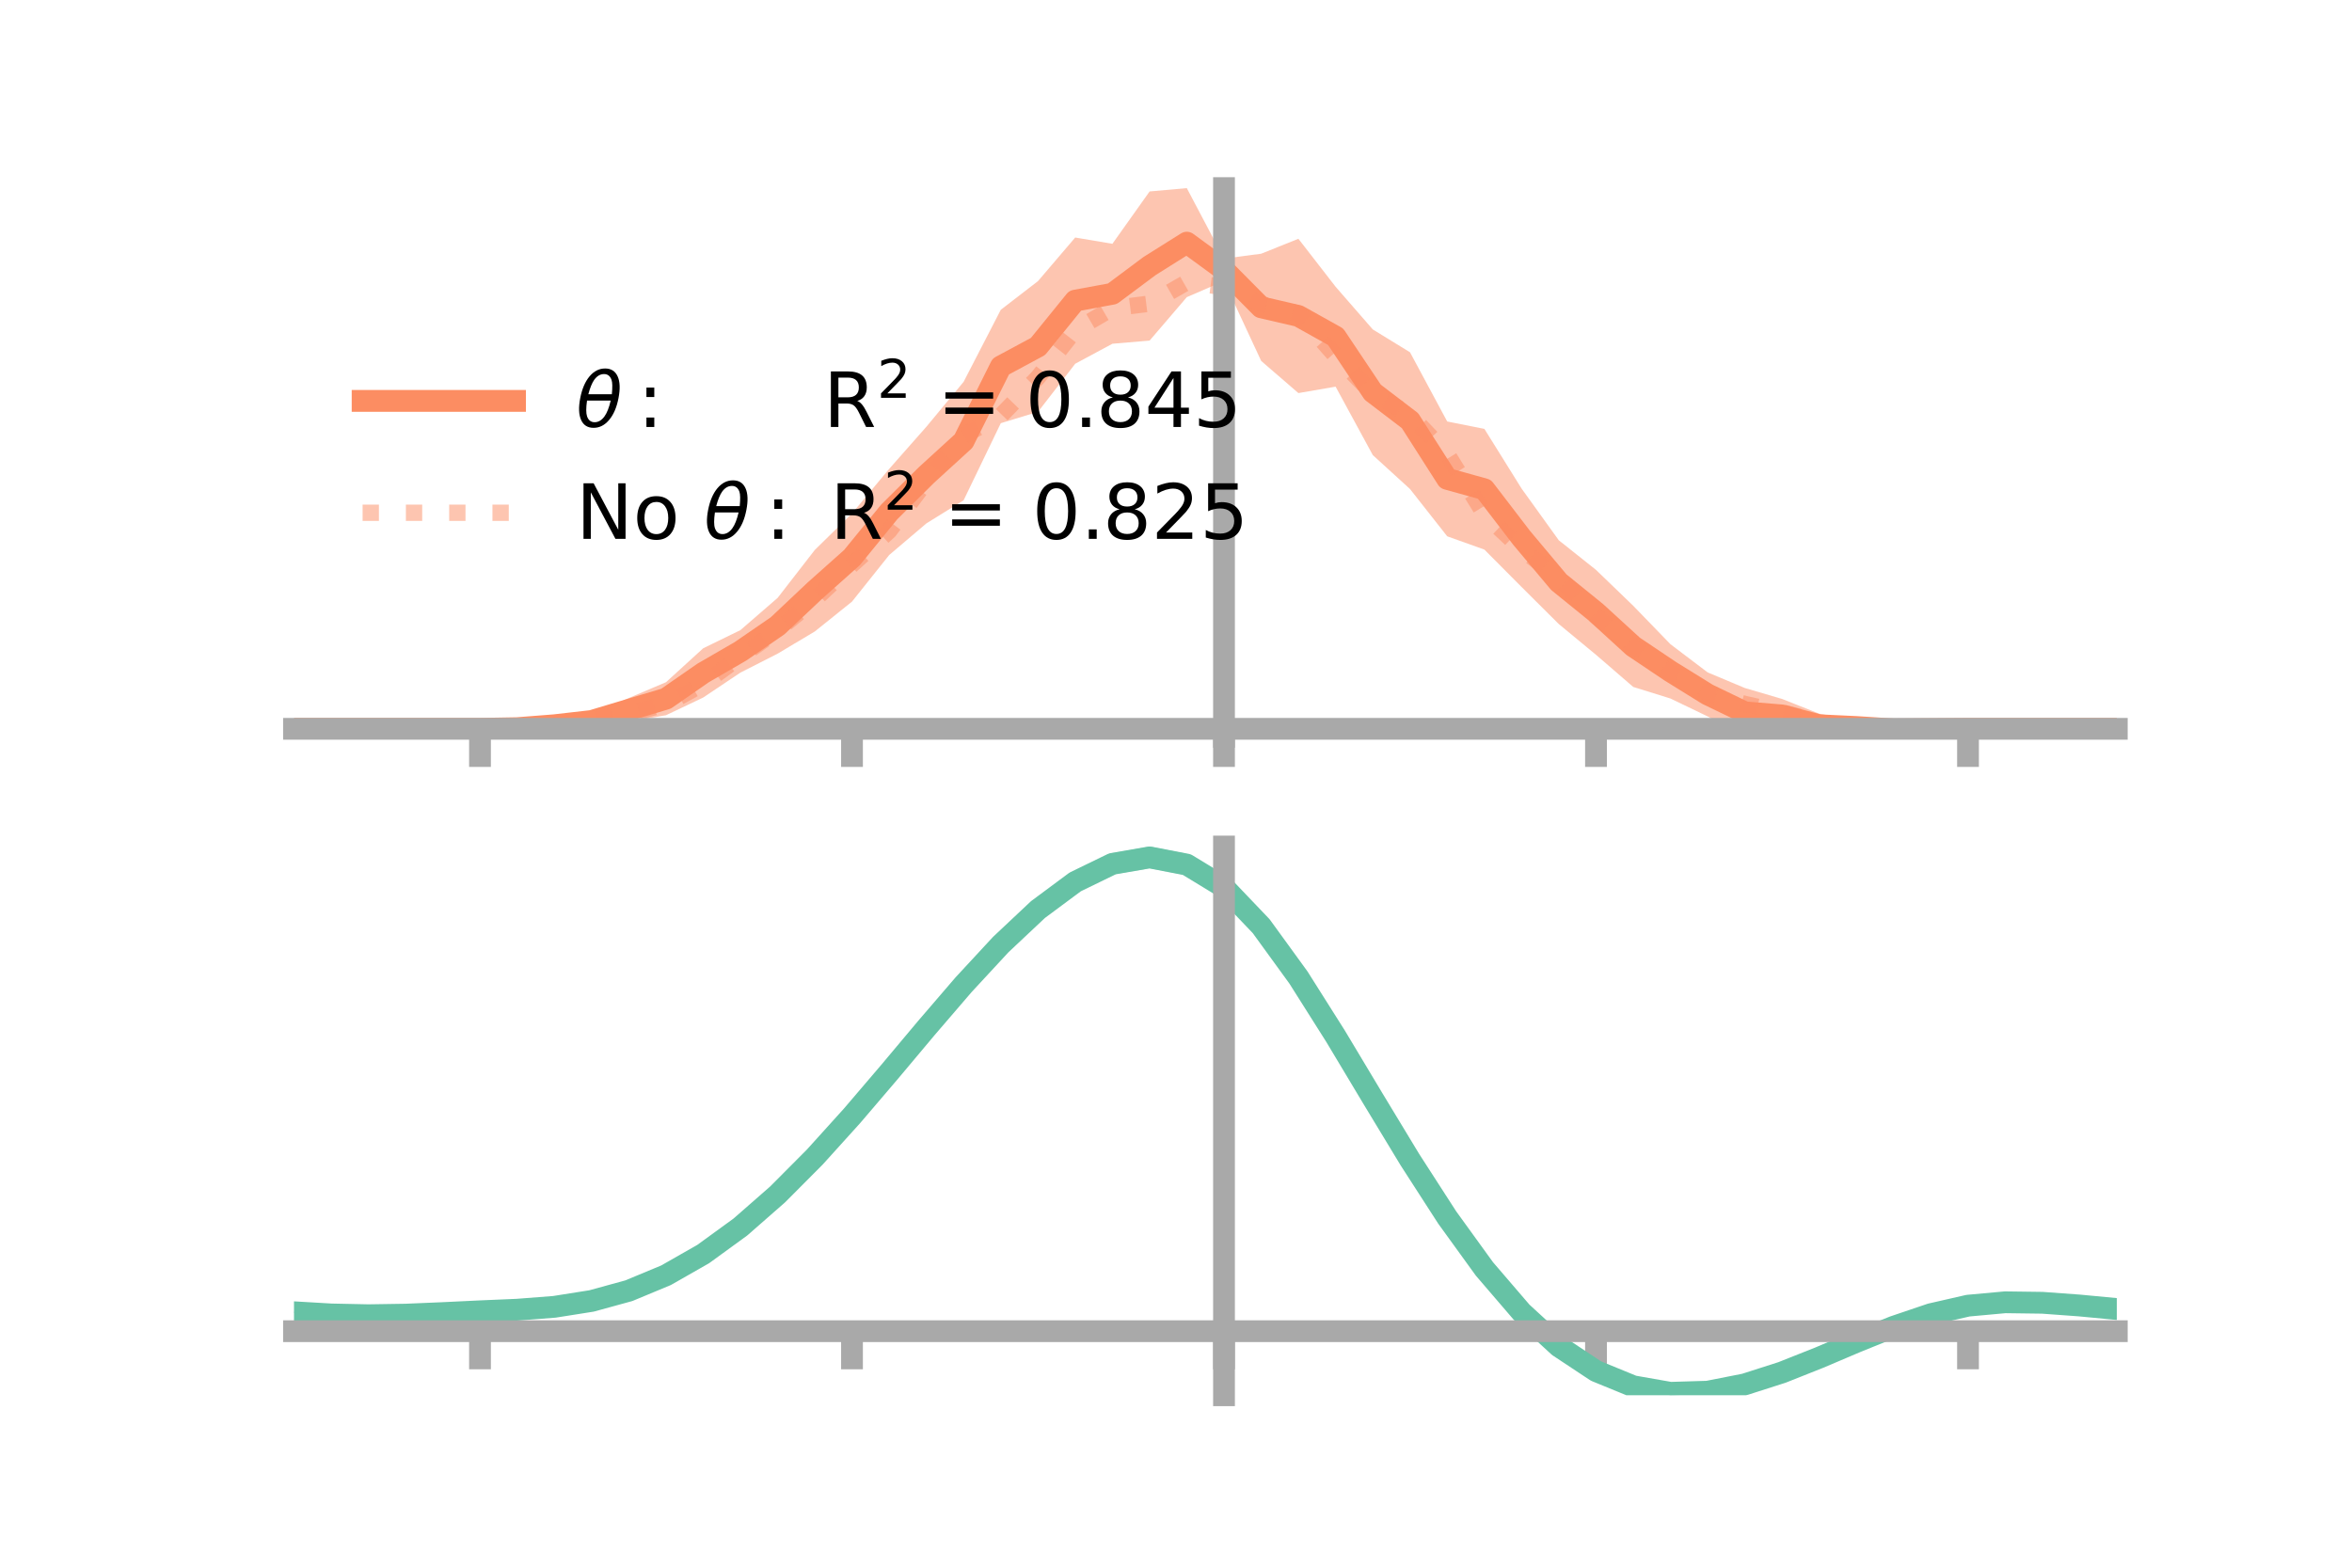 <?xml version="1.0" encoding="utf-8" standalone="no"?>
<!DOCTYPE svg PUBLIC "-//W3C//DTD SVG 1.1//EN"
  "http://www.w3.org/Graphics/SVG/1.1/DTD/svg11.dtd">
<!-- Created with matplotlib (https://matplotlib.org/) -->
<svg height="144pt" version="1.1" viewBox="0 0 216 144" width="216pt" xmlns="http://www.w3.org/2000/svg" xmlns:xlink="http://www.w3.org/1999/xlink">
 <defs>
  <style type="text/css">*{stroke-linecap:butt;stroke-linejoin:round;}</style>
 </defs>
 <g id="figure_1">
  <g id="patch_1">
   <path d="M 0 144 
L 216 144 
L 216 0 
L 0 0 
z
" style="fill:none;"/>
  </g>
  <g id="axes_1">
   <g id="patch_2">
    <path d="M 27 67.68 
L 194.4 67.68 
L 194.4 17.28 
L 27 17.28 
z
" style="fill:none;"/>
   </g>
   <g id="PolyCollection_1">
    <path clip-path="url(#pda7a11444c)" d="M 27 66.945 
L 27 66.945 
L 30.416 66.945 
L 33.833 66.945 
L 37.249 66.945 
L 40.665 66.945 
L 44.082 66.944 
L 47.498 66.714 
L 50.914 66.262 
L 54.331 65.601 
L 57.747 64.116 
L 61.163 62.663 
L 64.58 59.547 
L 67.996 57.881 
L 71.412 54.922 
L 74.829 50.515 
L 78.245 47.166 
L 81.661 43.069 
L 85.078 39.197 
L 88.494 35.075 
L 91.91 28.454 
L 95.327 25.82 
L 98.743 21.817 
L 102.159 22.394 
L 105.576 17.585 
L 108.992 17.28 
L 112.408 23.756 
L 115.824 23.305 
L 119.241 21.933 
L 122.657 26.339 
L 126.073 30.261 
L 129.49 32.358 
L 132.906 38.715 
L 136.322 39.395 
L 139.739 44.88 
L 143.155 49.628 
L 146.571 52.346 
L 149.988 55.642 
L 153.404 59.17 
L 156.82 61.76 
L 160.237 63.196 
L 163.653 64.199 
L 167.069 65.556 
L 170.486 66.147 
L 173.902 66.631 
L 177.318 66.806 
L 180.735 66.944 
L 184.151 66.945 
L 187.567 66.945 
L 190.984 66.945 
L 194.4 66.945 
L 194.4 66.945 
L 194.4 66.945 
L 190.984 66.945 
L 187.567 66.945 
L 184.151 66.945 
L 180.735 66.945 
L 177.318 67.135 
L 173.902 67.366 
L 170.486 67.412 
L 167.069 67.68 
L 163.653 67.229 
L 160.237 67.666 
L 156.82 65.803 
L 153.404 64.16 
L 149.988 63.097 
L 146.571 60.145 
L 143.155 57.322 
L 139.739 53.921 
L 136.322 50.484 
L 132.906 49.261 
L 129.49 44.919 
L 126.073 41.802 
L 122.657 35.515 
L 119.241 36.107 
L 115.824 33.154 
L 112.408 25.811 
L 108.992 27.296 
L 105.576 31.284 
L 102.159 31.575 
L 98.743 33.413 
L 95.327 37.83 
L 91.91 38.872 
L 88.494 45.956 
L 85.078 48.075 
L 81.661 50.98 
L 78.245 55.261 
L 74.829 58.004 
L 71.412 60.044 
L 67.996 61.783 
L 64.58 64.072 
L 61.163 65.697 
L 57.747 66.29 
L 54.331 66.852 
L 50.914 66.973 
L 47.498 67.055 
L 44.082 66.945 
L 40.665 66.945 
L 37.249 66.945 
L 33.833 66.945 
L 30.416 66.945 
L 27 66.945 
z
" style="fill:#fc8d62;fill-opacity:0.5;"/>
   </g>
   <g id="matplotlib.axis_1">
    <g id="xtick_1">
     <g id="line2d_1">
      <defs>
       <path d="M 0 0 
L 0 3.5 
" id="m1f86ddfde2" style="stroke:#a9a9a9;stroke-width:2;"/>
      </defs>
      <g>
       <use style="fill:#a9a9a9;stroke:#a9a9a9;stroke-width:2;" x="44.082" xlink:href="#m1f86ddfde2" y="66.945"/>
      </g>
     </g>
    </g>
    <g id="xtick_2">
     <g id="line2d_2">
      <g>
       <use style="fill:#a9a9a9;stroke:#a9a9a9;stroke-width:2;" x="78.245" xlink:href="#m1f86ddfde2" y="66.945"/>
      </g>
     </g>
    </g>
    <g id="xtick_3">
     <g id="line2d_3">
      <g>
       <use style="fill:#a9a9a9;stroke:#a9a9a9;stroke-width:2;" x="112.408" xlink:href="#m1f86ddfde2" y="66.945"/>
      </g>
     </g>
    </g>
    <g id="xtick_4">
     <g id="line2d_4">
      <g>
       <use style="fill:#a9a9a9;stroke:#a9a9a9;stroke-width:2;" x="146.571" xlink:href="#m1f86ddfde2" y="66.945"/>
      </g>
     </g>
    </g>
    <g id="xtick_5">
     <g id="line2d_5">
      <g>
       <use style="fill:#a9a9a9;stroke:#a9a9a9;stroke-width:2;" x="180.735" xlink:href="#m1f86ddfde2" y="66.945"/>
      </g>
     </g>
    </g>
   </g>
   <g id="matplotlib.axis_2"/>
   <g id="line2d_6">
    <path clip-path="url(#pda7a11444c)" d="M 27 66.945 
L 30.416 66.945 
L 33.833 66.945 
L 37.249 66.945 
L 40.665 66.945 
L 44.082 66.945 
L 47.498 66.885 
L 50.914 66.617 
L 54.331 66.227 
L 57.747 65.203 
L 61.163 64.18 
L 64.58 61.81 
L 67.996 59.832 
L 71.412 57.483 
L 74.829 54.259 
L 78.245 51.214 
L 81.661 47.025 
L 85.078 43.636 
L 88.494 40.515 
L 91.91 33.663 
L 95.327 31.825 
L 98.743 27.615 
L 102.159 26.985 
L 105.576 24.434 
L 108.992 22.288 
L 112.408 24.784 
L 115.824 28.229 
L 119.241 29.02 
L 122.657 30.927 
L 126.073 36.032 
L 129.49 38.639 
L 132.906 43.988 
L 136.322 44.94 
L 139.739 49.4 
L 143.155 53.475 
L 146.571 56.245 
L 149.988 59.37 
L 153.404 61.665 
L 156.82 63.782 
L 160.237 65.431 
L 163.653 65.714 
L 167.069 66.618 
L 170.486 66.779 
L 173.902 66.998 
L 177.318 66.971 
L 180.735 66.945 
L 184.151 66.945 
L 187.567 66.945 
L 190.984 66.945 
L 194.4 66.945 
" style="fill:none;stroke:#fc8d62;stroke-linecap:square;stroke-width:2;"/>
   </g>
   <g id="line2d_7">
    <path clip-path="url(#pda7a11444c)" d="M 27 66.945 
L 30.416 66.945 
L 33.833 66.945 
L 37.249 66.945 
L 40.665 66.945 
L 44.082 66.945 
L 47.498 66.861 
L 50.914 66.658 
L 54.331 66.158 
L 57.747 65.562 
L 61.163 64.691 
L 64.58 62.814 
L 67.996 60.315 
L 71.412 57.879 
L 74.829 55.066 
L 78.245 51.872 
L 81.661 48.774 
L 85.078 44.194 
L 88.494 40.002 
L 91.91 38.177 
L 95.327 34.655 
L 98.743 30.314 
L 102.159 28.321 
L 105.576 27.889 
L 108.992 25.933 
L 112.408 26.368 
L 115.824 27.921 
L 119.241 28.805 
L 122.657 32.7 
L 126.073 36.139 
L 129.49 38.115 
L 132.906 41.71 
L 136.322 47.233 
L 139.739 50.439 
L 143.155 53.067 
L 146.571 56.598 
L 149.988 59.367 
L 153.404 61.766 
L 156.82 63.701 
L 160.237 64.662 
L 163.653 65.426 
L 167.069 66.34 
L 170.486 66.885 
L 173.902 66.969 
L 177.318 66.991 
L 180.735 66.945 
L 184.151 66.945 
L 187.567 66.945 
L 190.984 66.945 
L 194.4 66.945 
" style="fill:none;stroke:#fc8d62;stroke-dasharray:1.5,2.475;stroke-dashoffset:0;stroke-opacity:0.5;stroke-width:1.5;"/>
   </g>
   <g id="patch_3">
    <path d="M 112.408 67.68 
L 112.408 17.28 
" style="fill:none;stroke:#a9a9a9;stroke-linecap:square;stroke-linejoin:miter;stroke-width:2;"/>
   </g>
   <g id="patch_4">
    <path d="M 194.4 67.68 
L 194.4 17.28 
" style="fill:none;"/>
   </g>
   <g id="patch_5">
    <path d="M 27 66.945 
L 194.4 66.945 
" style="fill:none;stroke:#a9a9a9;stroke-linecap:square;stroke-linejoin:miter;stroke-width:2;"/>
   </g>
   <g id="patch_6">
    <path d="M 27 17.28 
L 194.4 17.28 
" style="fill:none;"/>
   </g>
   <g id="legend_1">
    <g id="line2d_8">
     <path d="M 33.3 36.824 
L 47.3 36.824 
" style="fill:none;stroke:#fc8d62;stroke-linecap:square;stroke-width:2;"/>
    </g>
    <g id="line2d_9"/>
    <g id="text_1">
     <!-- $\theta:$      R$^{2}$ = 0.845 -->
     <g transform="translate(52.9 39.274)scale(0.07 -0.07)">
      <defs>
       <path d="M 45.516 34.672 
L 14.453 34.672 
Q 12.359 20.062 14.5 13.875 
Q 17.188 6.25 24.469 6.25 
Q 31.781 6.25 37.359 13.922 
Q 42.234 20.656 45.516 34.672 
z
M 47.016 42.969 
Q 48.344 56.844 46.625 61.719 
Q 43.953 69.438 36.766 69.438 
Q 29.297 69.438 23.828 61.812 
Q 19.531 55.672 16.156 42.969 
z
M 38.188 76.766 
Q 49.906 76.766 54.594 66.406 
Q 59.281 56.109 55.719 37.844 
Q 52.203 19.625 43.453 9.281 
Q 34.766 -1.125 23.047 -1.125 
Q 11.281 -1.125 6.641 9.281 
Q 2 19.625 5.516 37.844 
Q 9.078 56.109 17.719 66.406 
Q 26.422 76.766 38.188 76.766 
z
" id="DejaVuSans-Oblique-952"/>
       <path d="M 11.719 12.406 
L 22.016 12.406 
L 22.016 0 
L 11.719 0 
z
M 11.719 51.703 
L 22.016 51.703 
L 22.016 39.312 
L 11.719 39.312 
z
" id="DejaVuSans-58"/>
       <path id="DejaVuSans-32"/>
       <path d="M 44.391 34.188 
Q 47.562 33.109 50.562 29.594 
Q 53.562 26.078 56.594 19.922 
L 66.609 0 
L 56 0 
L 46.688 18.703 
Q 43.062 26.031 39.672 28.422 
Q 36.281 30.812 30.422 30.812 
L 19.672 30.812 
L 19.672 0 
L 9.812 0 
L 9.812 72.906 
L 32.078 72.906 
Q 44.578 72.906 50.734 67.672 
Q 56.891 62.453 56.891 51.906 
Q 56.891 45.016 53.688 40.469 
Q 50.484 35.938 44.391 34.188 
z
M 19.672 64.797 
L 19.672 38.922 
L 32.078 38.922 
Q 39.203 38.922 42.844 42.219 
Q 46.484 45.516 46.484 51.906 
Q 46.484 58.297 42.844 61.547 
Q 39.203 64.797 32.078 64.797 
z
" id="DejaVuSans-82"/>
       <path d="M 19.188 8.297 
L 53.609 8.297 
L 53.609 0 
L 7.328 0 
L 7.328 8.297 
Q 12.938 14.109 22.625 23.891 
Q 32.328 33.688 34.812 36.531 
Q 39.547 41.844 41.422 45.531 
Q 43.312 49.219 43.312 52.781 
Q 43.312 58.594 39.234 62.25 
Q 35.156 65.922 28.609 65.922 
Q 23.969 65.922 18.812 64.312 
Q 13.672 62.703 7.812 59.422 
L 7.812 69.391 
Q 13.766 71.781 18.938 73 
Q 24.125 74.219 28.422 74.219 
Q 39.75 74.219 46.484 68.547 
Q 53.219 62.891 53.219 53.422 
Q 53.219 48.922 51.531 44.891 
Q 49.859 40.875 45.406 35.406 
Q 44.188 33.984 37.641 27.219 
Q 31.109 20.453 19.188 8.297 
z
" id="DejaVuSans-50"/>
       <path d="M 10.594 45.406 
L 73.188 45.406 
L 73.188 37.203 
L 10.594 37.203 
z
M 10.594 25.484 
L 73.188 25.484 
L 73.188 17.188 
L 10.594 17.188 
z
" id="DejaVuSans-61"/>
       <path d="M 31.781 66.406 
Q 24.172 66.406 20.328 58.906 
Q 16.5 51.422 16.5 36.375 
Q 16.5 21.391 20.328 13.891 
Q 24.172 6.391 31.781 6.391 
Q 39.453 6.391 43.281 13.891 
Q 47.125 21.391 47.125 36.375 
Q 47.125 51.422 43.281 58.906 
Q 39.453 66.406 31.781 66.406 
z
M 31.781 74.219 
Q 44.047 74.219 50.516 64.516 
Q 56.984 54.828 56.984 36.375 
Q 56.984 17.969 50.516 8.266 
Q 44.047 -1.422 31.781 -1.422 
Q 19.531 -1.422 13.062 8.266 
Q 6.594 17.969 6.594 36.375 
Q 6.594 54.828 13.062 64.516 
Q 19.531 74.219 31.781 74.219 
z
" id="DejaVuSans-48"/>
       <path d="M 10.688 12.406 
L 21 12.406 
L 21 0 
L 10.688 0 
z
" id="DejaVuSans-46"/>
       <path d="M 31.781 34.625 
Q 24.75 34.625 20.719 30.859 
Q 16.703 27.094 16.703 20.516 
Q 16.703 13.922 20.719 10.156 
Q 24.75 6.391 31.781 6.391 
Q 38.812 6.391 42.859 10.172 
Q 46.922 13.969 46.922 20.516 
Q 46.922 27.094 42.891 30.859 
Q 38.875 34.625 31.781 34.625 
z
M 21.922 38.812 
Q 15.578 40.375 12.031 44.719 
Q 8.5 49.078 8.5 55.328 
Q 8.5 64.062 14.719 69.141 
Q 20.953 74.219 31.781 74.219 
Q 42.672 74.219 48.875 69.141 
Q 55.078 64.062 55.078 55.328 
Q 55.078 49.078 51.531 44.719 
Q 48 40.375 41.703 38.812 
Q 48.828 37.156 52.797 32.312 
Q 56.781 27.484 56.781 20.516 
Q 56.781 9.906 50.312 4.234 
Q 43.844 -1.422 31.781 -1.422 
Q 19.734 -1.422 13.25 4.234 
Q 6.781 9.906 6.781 20.516 
Q 6.781 27.484 10.781 32.312 
Q 14.797 37.156 21.922 38.812 
z
M 18.312 54.391 
Q 18.312 48.734 21.844 45.562 
Q 25.391 42.391 31.781 42.391 
Q 38.141 42.391 41.719 45.562 
Q 45.312 48.734 45.312 54.391 
Q 45.312 60.062 41.719 63.234 
Q 38.141 66.406 31.781 66.406 
Q 25.391 66.406 21.844 63.234 
Q 18.312 60.062 18.312 54.391 
z
" id="DejaVuSans-56"/>
       <path d="M 37.797 64.312 
L 12.891 25.391 
L 37.797 25.391 
z
M 35.203 72.906 
L 47.609 72.906 
L 47.609 25.391 
L 58.016 25.391 
L 58.016 17.188 
L 47.609 17.188 
L 47.609 0 
L 37.797 0 
L 37.797 17.188 
L 4.891 17.188 
L 4.891 26.703 
z
" id="DejaVuSans-52"/>
       <path d="M 10.797 72.906 
L 49.516 72.906 
L 49.516 64.594 
L 19.828 64.594 
L 19.828 46.734 
Q 21.969 47.469 24.109 47.828 
Q 26.266 48.188 28.422 48.188 
Q 40.625 48.188 47.75 41.5 
Q 54.891 34.812 54.891 23.391 
Q 54.891 11.625 47.562 5.094 
Q 40.234 -1.422 26.906 -1.422 
Q 22.312 -1.422 17.547 -0.641 
Q 12.797 0.141 7.719 1.703 
L 7.719 11.625 
Q 12.109 9.234 16.797 8.062 
Q 21.484 6.891 26.703 6.891 
Q 35.156 6.891 40.078 11.328 
Q 45.016 15.766 45.016 23.391 
Q 45.016 31 40.078 35.438 
Q 35.156 39.891 26.703 39.891 
Q 22.75 39.891 18.812 39.016 
Q 14.891 38.141 10.797 36.281 
z
" id="DejaVuSans-53"/>
      </defs>
      <use transform="translate(0 0.766)" xlink:href="#DejaVuSans-Oblique-952"/>
      <use transform="translate(80.664 0.766)" xlink:href="#DejaVuSans-58"/>
      <use transform="translate(133.838 0.766)" xlink:href="#DejaVuSans-32"/>
      <use transform="translate(165.625 0.766)" xlink:href="#DejaVuSans-32"/>
      <use transform="translate(197.412 0.766)" xlink:href="#DejaVuSans-32"/>
      <use transform="translate(229.199 0.766)" xlink:href="#DejaVuSans-32"/>
      <use transform="translate(260.986 0.766)" xlink:href="#DejaVuSans-32"/>
      <use transform="translate(292.773 0.766)" xlink:href="#DejaVuSans-32"/>
      <use transform="translate(324.561 0.766)" xlink:href="#DejaVuSans-82"/>
      <use transform="translate(395 39.047)scale(0.7)" xlink:href="#DejaVuSans-50"/>
      <use transform="translate(442.271 0.766)" xlink:href="#DejaVuSans-32"/>
      <use transform="translate(474.058 0.766)" xlink:href="#DejaVuSans-61"/>
      <use transform="translate(557.847 0.766)" xlink:href="#DejaVuSans-32"/>
      <use transform="translate(589.634 0.766)" xlink:href="#DejaVuSans-48"/>
      <use transform="translate(653.257 0.766)" xlink:href="#DejaVuSans-46"/>
      <use transform="translate(682.419 0.766)" xlink:href="#DejaVuSans-56"/>
      <use transform="translate(746.042 0.766)" xlink:href="#DejaVuSans-52"/>
      <use transform="translate(809.665 0.766)" xlink:href="#DejaVuSans-53"/>
     </g>
    </g>
    <g id="line2d_10">
     <path d="M 33.3 47.099 
L 47.3 47.099 
" style="fill:none;stroke:#fc8d62;stroke-dasharray:1.5,2.475;stroke-dashoffset:0;stroke-opacity:0.5;stroke-width:1.5;"/>
    </g>
    <g id="line2d_11"/>
    <g id="text_2">
     <!-- No $\theta:$ R$^{2}$ = 0.825 -->
     <g transform="translate(52.9 49.549)scale(0.07 -0.07)">
      <defs>
       <path d="M 9.812 72.906 
L 23.094 72.906 
L 55.422 11.922 
L 55.422 72.906 
L 64.984 72.906 
L 64.984 0 
L 51.703 0 
L 19.391 60.984 
L 19.391 0 
L 9.812 0 
z
" id="DejaVuSans-78"/>
       <path d="M 30.609 48.391 
Q 23.391 48.391 19.188 42.75 
Q 14.984 37.109 14.984 27.297 
Q 14.984 17.484 19.156 11.844 
Q 23.344 6.203 30.609 6.203 
Q 37.797 6.203 41.984 11.859 
Q 46.188 17.531 46.188 27.297 
Q 46.188 37.016 41.984 42.703 
Q 37.797 48.391 30.609 48.391 
z
M 30.609 56 
Q 42.328 56 49.016 48.375 
Q 55.719 40.766 55.719 27.297 
Q 55.719 13.875 49.016 6.219 
Q 42.328 -1.422 30.609 -1.422 
Q 18.844 -1.422 12.172 6.219 
Q 5.516 13.875 5.516 27.297 
Q 5.516 40.766 12.172 48.375 
Q 18.844 56 30.609 56 
z
" id="DejaVuSans-111"/>
      </defs>
      <use transform="translate(0 0.766)" xlink:href="#DejaVuSans-78"/>
      <use transform="translate(74.805 0.766)" xlink:href="#DejaVuSans-111"/>
      <use transform="translate(135.986 0.766)" xlink:href="#DejaVuSans-32"/>
      <use transform="translate(167.773 0.766)" xlink:href="#DejaVuSans-Oblique-952"/>
      <use transform="translate(248.438 0.766)" xlink:href="#DejaVuSans-58"/>
      <use transform="translate(301.611 0.766)" xlink:href="#DejaVuSans-32"/>
      <use transform="translate(333.398 0.766)" xlink:href="#DejaVuSans-82"/>
      <use transform="translate(403.838 39.047)scale(0.7)" xlink:href="#DejaVuSans-50"/>
      <use transform="translate(451.108 0.766)" xlink:href="#DejaVuSans-32"/>
      <use transform="translate(482.896 0.766)" xlink:href="#DejaVuSans-61"/>
      <use transform="translate(566.685 0.766)" xlink:href="#DejaVuSans-32"/>
      <use transform="translate(598.472 0.766)" xlink:href="#DejaVuSans-48"/>
      <use transform="translate(662.095 0.766)" xlink:href="#DejaVuSans-46"/>
      <use transform="translate(691.257 0.766)" xlink:href="#DejaVuSans-56"/>
      <use transform="translate(754.88 0.766)" xlink:href="#DejaVuSans-50"/>
      <use transform="translate(818.503 0.766)" xlink:href="#DejaVuSans-53"/>
     </g>
    </g>
   </g>
  </g>
  <g id="axes_2">
   <g id="patch_7">
    <path d="M 27 128.16 
L 194.4 128.16 
L 194.4 77.76 
L 27 77.76 
z
" style="fill:none;"/>
   </g>
   <g id="PolyCollection_2">
    <path clip-path="url(#pd143402b7c)" d="M 27 120.579 
L 27 120.495 
L 30.416 120.705 
L 33.833 120.779 
L 37.249 120.719 
L 40.665 120.568 
L 44.082 120.396 
L 47.498 120.244 
L 50.914 119.974 
L 54.331 119.428 
L 57.747 118.477 
L 61.163 117.033 
L 64.58 115.043 
L 67.996 112.499 
L 71.412 109.433 
L 74.829 105.912 
L 78.245 102.037 
L 81.661 97.937 
L 85.078 93.766 
L 88.494 89.698 
L 91.91 85.924 
L 95.327 82.642 
L 98.743 80.055 
L 102.159 78.362 
L 105.576 77.76 
L 108.992 78.433 
L 112.408 80.549 
L 115.824 84.185 
L 119.241 88.965 
L 122.657 94.454 
L 126.073 100.247 
L 129.49 105.987 
L 132.906 111.374 
L 136.322 116.175 
L 139.739 120.22 
L 143.155 123.407 
L 146.571 125.696 
L 149.988 127.108 
L 153.404 127.713 
L 156.82 127.618 
L 160.237 126.959 
L 163.653 125.884 
L 167.069 124.553 
L 170.486 123.129 
L 173.902 121.769 
L 177.318 120.627 
L 180.735 119.851 
L 184.151 119.541 
L 187.567 119.591 
L 190.984 119.85 
L 194.4 120.186 
L 194.4 120.296 
L 194.4 120.296 
L 190.984 119.984 
L 187.567 119.742 
L 184.151 119.701 
L 180.735 120.014 
L 177.318 120.801 
L 173.902 121.975 
L 170.486 123.384 
L 167.069 124.865 
L 163.653 126.248 
L 160.237 127.364 
L 156.82 128.05 
L 153.404 128.16 
L 149.988 127.567 
L 146.571 126.179 
L 143.155 123.942 
L 139.739 120.846 
L 136.322 116.931 
L 132.906 112.291 
L 129.49 107.083 
L 126.073 101.531 
L 122.657 95.922 
L 119.241 90.602 
L 115.824 85.967 
L 112.408 82.443 
L 108.992 80.398 
L 105.576 79.751 
L 102.159 80.334 
L 98.743 81.964 
L 95.327 84.449 
L 91.91 87.593 
L 88.494 91.202 
L 85.078 95.083 
L 81.661 99.058 
L 78.245 102.961 
L 74.829 106.647 
L 71.412 109.995 
L 67.996 112.913 
L 64.58 115.339 
L 61.163 117.247 
L 57.747 118.643 
L 54.331 119.569 
L 50.914 120.103 
L 47.498 120.362 
L 44.082 120.502 
L 40.665 120.659 
L 37.249 120.792 
L 33.833 120.839 
L 30.416 120.769 
L 27 120.579 
z
" style="fill:#66c2a5;fill-opacity:0.5;"/>
   </g>
   <g id="matplotlib.axis_3">
    <g id="xtick_6">
     <g id="line2d_12">
      <g>
       <use style="fill:#a9a9a9;stroke:#a9a9a9;stroke-width:2;" x="44.082" xlink:href="#m1f86ddfde2" y="122.278"/>
      </g>
     </g>
    </g>
    <g id="xtick_7">
     <g id="line2d_13">
      <g>
       <use style="fill:#a9a9a9;stroke:#a9a9a9;stroke-width:2;" x="78.245" xlink:href="#m1f86ddfde2" y="122.278"/>
      </g>
     </g>
    </g>
    <g id="xtick_8">
     <g id="line2d_14">
      <g>
       <use style="fill:#a9a9a9;stroke:#a9a9a9;stroke-width:2;" x="112.408" xlink:href="#m1f86ddfde2" y="122.278"/>
      </g>
     </g>
    </g>
    <g id="xtick_9">
     <g id="line2d_15">
      <g>
       <use style="fill:#a9a9a9;stroke:#a9a9a9;stroke-width:2;" x="146.571" xlink:href="#m1f86ddfde2" y="122.278"/>
      </g>
     </g>
    </g>
    <g id="xtick_10">
     <g id="line2d_16">
      <g>
       <use style="fill:#a9a9a9;stroke:#a9a9a9;stroke-width:2;" x="180.735" xlink:href="#m1f86ddfde2" y="122.278"/>
      </g>
     </g>
    </g>
   </g>
   <g id="matplotlib.axis_4"/>
   <g id="line2d_17">
    <path clip-path="url(#pd143402b7c)" d="M 27 120.537 
L 30.416 120.737 
L 33.833 120.809 
L 37.249 120.756 
L 40.665 120.613 
L 44.082 120.449 
L 47.498 120.303 
L 50.914 120.039 
L 54.331 119.498 
L 57.747 118.56 
L 61.163 117.14 
L 64.58 115.191 
L 67.996 112.706 
L 71.412 109.714 
L 74.829 106.28 
L 78.245 102.499 
L 81.661 98.498 
L 85.078 94.425 
L 88.494 90.45 
L 91.91 86.759 
L 95.327 83.546 
L 98.743 81.009 
L 102.159 79.348 
L 105.576 78.755 
L 108.992 79.416 
L 112.408 81.496 
L 115.824 85.076 
L 119.241 89.783 
L 122.657 95.188 
L 126.073 100.889 
L 129.49 106.535 
L 132.906 111.832 
L 136.322 116.553 
L 139.739 120.533 
L 143.155 123.674 
L 146.571 125.937 
L 149.988 127.337 
L 153.404 127.936 
L 156.82 127.834 
L 160.237 127.161 
L 163.653 126.066 
L 167.069 124.709 
L 170.486 123.257 
L 173.902 121.872 
L 177.318 120.714 
L 180.735 119.933 
L 184.151 119.621 
L 187.567 119.667 
L 190.984 119.917 
L 194.4 120.241 
" style="fill:none;stroke:#66c2a5;stroke-linecap:square;stroke-width:2;"/>
   </g>
   <g id="patch_8">
    <path d="M 112.408 128.16 
L 112.408 77.76 
" style="fill:none;stroke:#a9a9a9;stroke-linecap:square;stroke-linejoin:miter;stroke-width:2;"/>
   </g>
   <g id="patch_9">
    <path d="M 194.4 128.16 
L 194.4 77.76 
" style="fill:none;"/>
   </g>
   <g id="patch_10">
    <path d="M 27 122.278 
L 194.4 122.278 
" style="fill:none;stroke:#a9a9a9;stroke-linecap:square;stroke-linejoin:miter;stroke-width:2;"/>
   </g>
   <g id="patch_11">
    <path d="M 27 77.76 
L 194.4 77.76 
" style="fill:none;"/>
   </g>
  </g>
 </g>
 <defs>
  <clipPath id="pda7a11444c">
   <rect height="50.4" width="167.4" x="27" y="17.28"/>
  </clipPath>
  <clipPath id="pd143402b7c">
   <rect height="50.4" width="167.4" x="27" y="77.76"/>
  </clipPath>
 </defs>
</svg>
